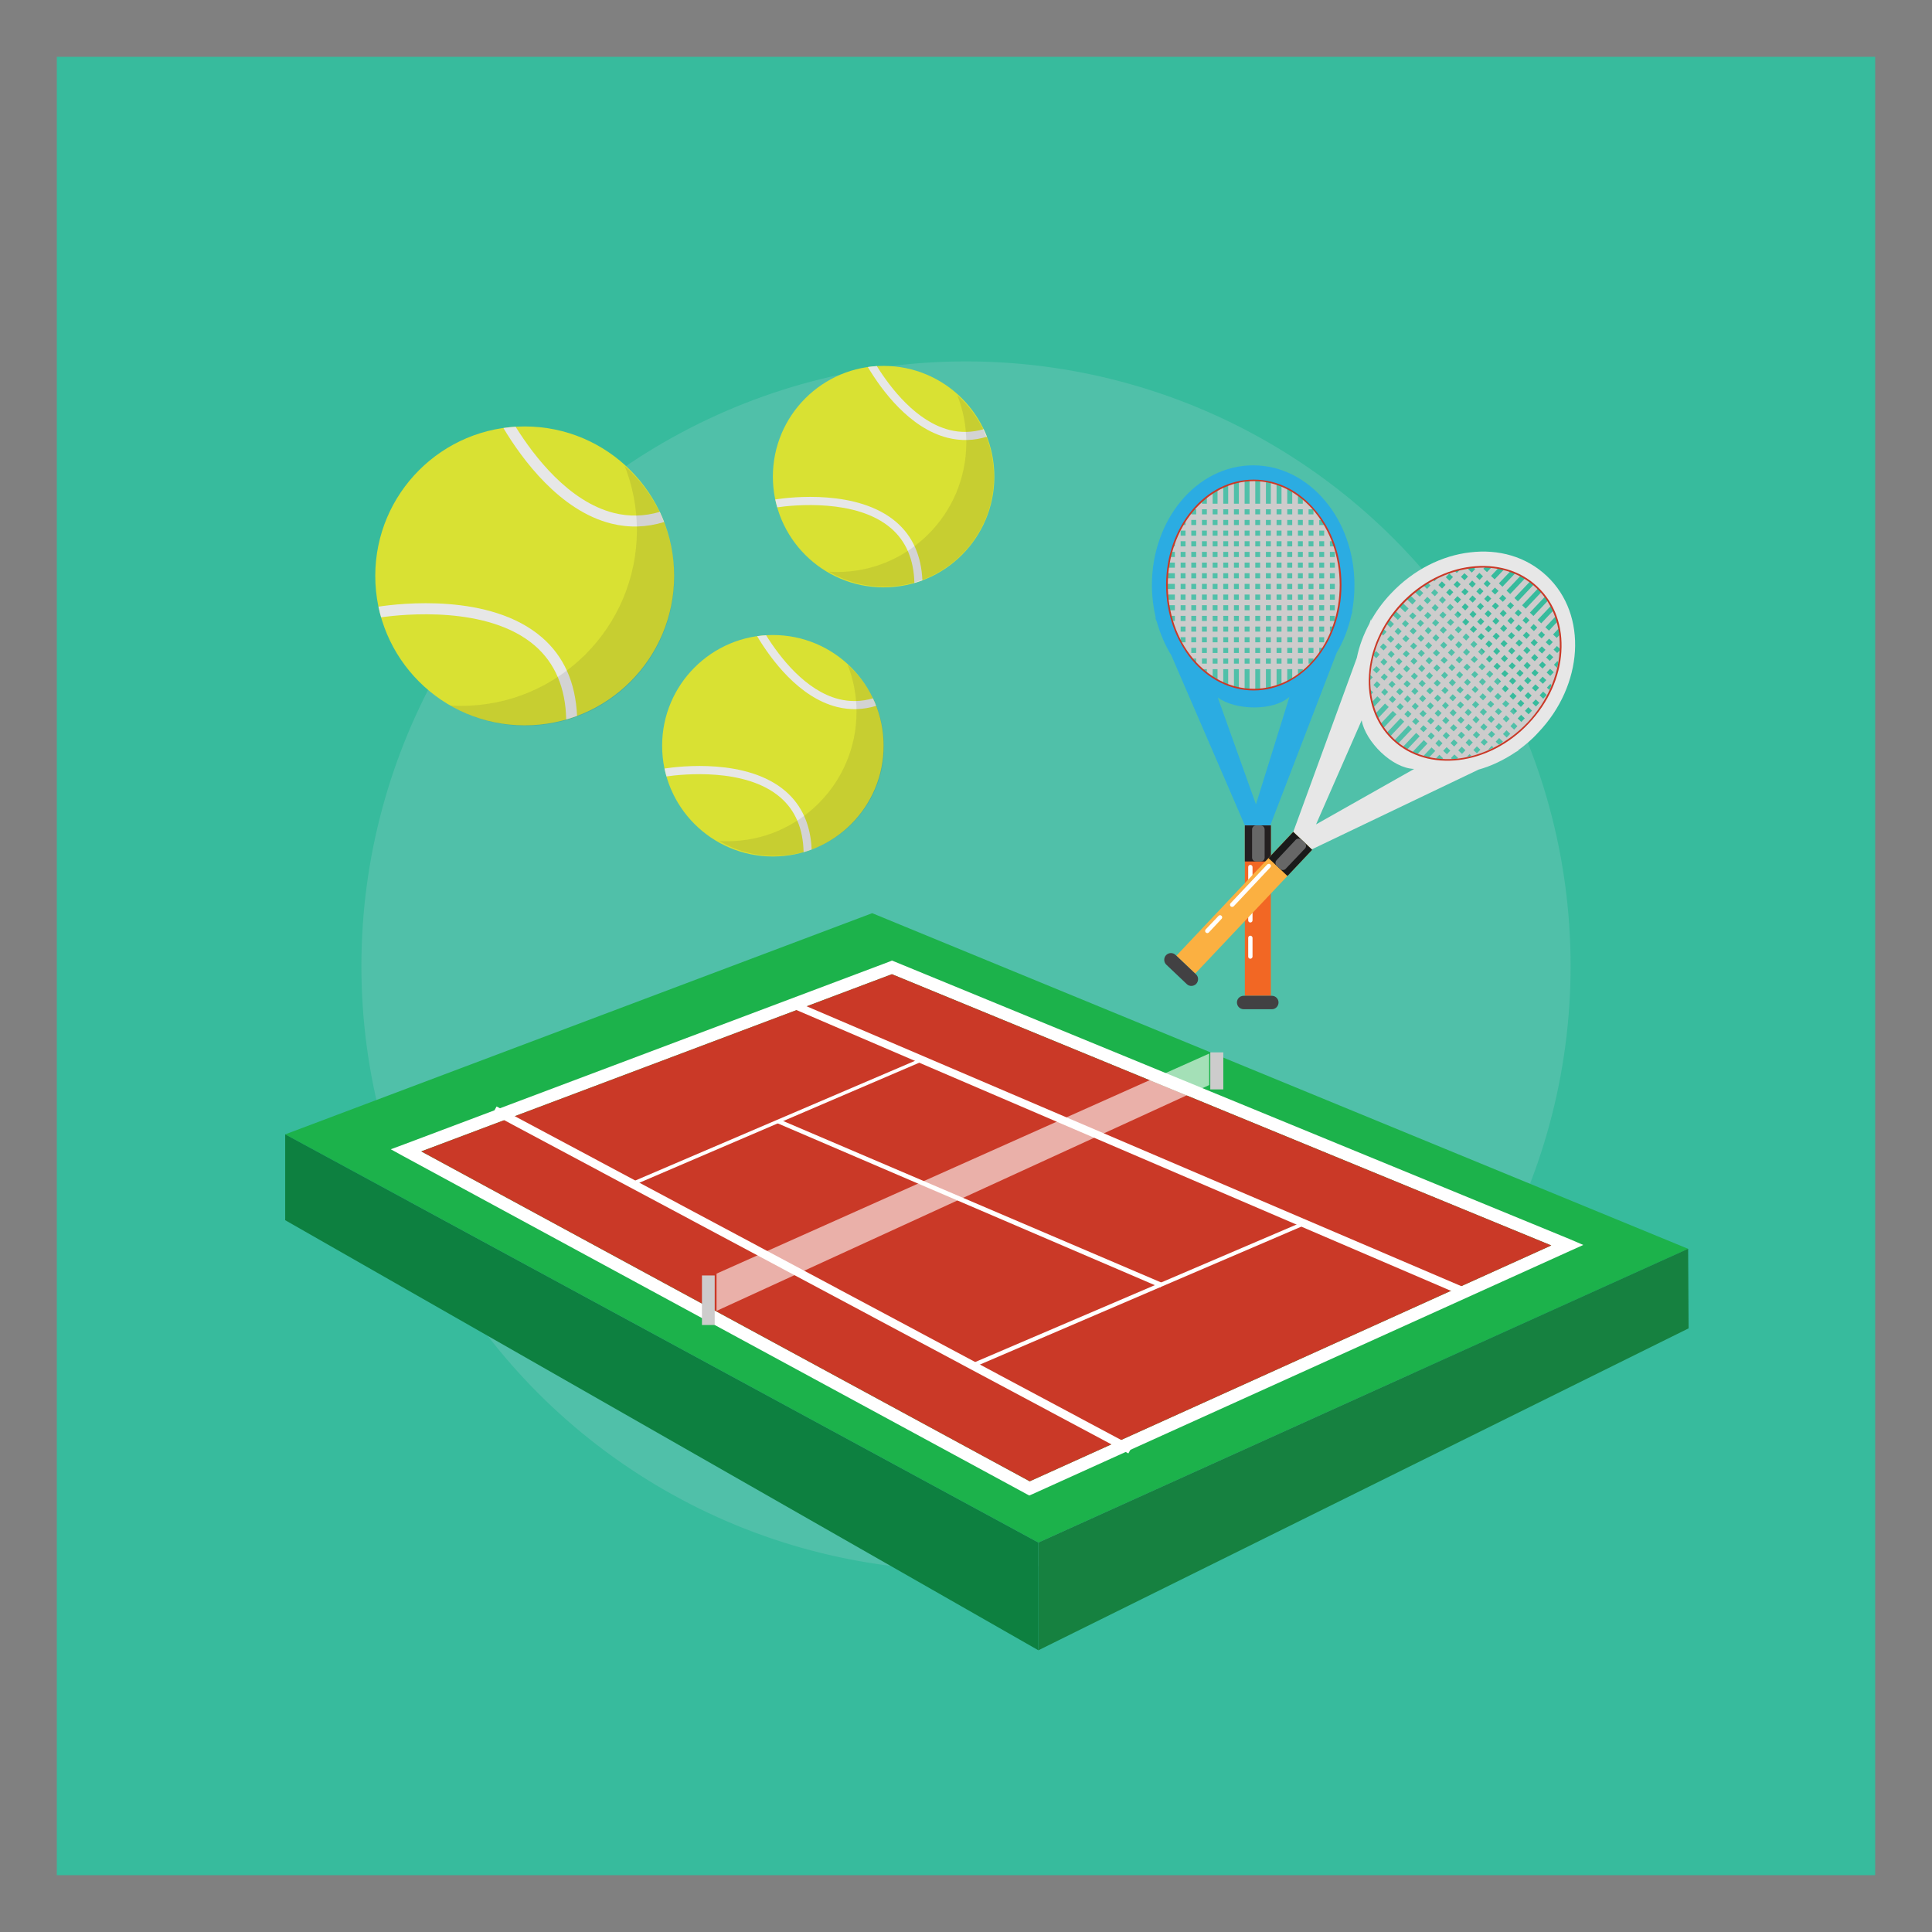 <?xml version="1.0" encoding="utf-8"?>
<!-- Generator: Adobe Illustrator 16.0.0, SVG Export Plug-In . SVG Version: 6.00 Build 0)  -->
<!DOCTYPE svg PUBLIC "-//W3C//DTD SVG 1.1//EN" "http://www.w3.org/Graphics/SVG/1.1/DTD/svg11.dtd">
<svg version="1.1" id="Layer_1" xmlns="http://www.w3.org/2000/svg" xmlns:xlink="http://www.w3.org/1999/xlink" x="0px" y="0px"
	 width="85px" height="85px" viewBox="0 0 85 85" enable-background="new 0 0 85 85" xml:space="preserve">
<rect x="0" y="0" width="85" height="85" fill="#808080" stroke="none"/>
<g>
	<path fill="#37BB9D" d="M2.5,2.5h80v80h-80V2.5z"/>
	<circle fill="#50C0A9" cx="42.5" cy="42.5" r="26.6"/>
	<g>
		<path fill="#1CB24B" d="M38.373,40.176l35.898,14.767L45.686,67.867l-33.137-17.96L38.373,40.176z"/>
		<path fill="#0D8040" d="M12.547,49.906l33.137,17.96v4.739L12.547,53.683V49.906z"/>
		<path fill="#168140" d="M74.271,54.941L45.686,67.866v4.739l28.605-14.163L74.271,54.941z"/>
		<path fill="#FFFFFF" d="M39.346,42.302l29.721,12.217l0.592,0.254l-0.592,0.266L45.41,65.742l-0.127,0.053l-0.117-0.062
			L17.732,50.86l-0.539-0.297l0.57-0.211l21.383-8.05l0.096-0.042L39.346,42.302L39.346,42.302z M68.25,54.794L39.24,42.861
			l-20.705,7.796l26.768,14.514L68.25,54.794z"/>
		<path fill="#CA3927" d="M68.25,54.794L39.24,42.861l-20.705,7.796l26.768,14.514L68.25,54.794z"/>
		<path fill="#FFFFFF" d="M21.848,48.68l27.975,14.938l-0.18,0.326L21.668,49.008L21.848,48.68z M35.305,44.194l29.273,12.514
			l-0.146,0.339l-29.486-12.65L35.305,44.194z"/>
		<path fill="#FFFFFF" d="M40.457,46.586l-12.705,5.437l0.062,0.148l12.801-5.49L40.457,46.586z M57.27,53.777l-14.463,6.188
			l0.074,0.169l14.568-6.251L57.27,53.777z"/>
		<path fill="#FFFFFF" d="M34.342,49.271l16.791,7.172l-0.086,0.201l-16.916-7.257L34.342,49.271z"/>
		<path fill="#CDCCCC" d="M30.883,56.115h0.561v2.18h-0.561V56.115z M53.248,46.3h0.572v1.629h-0.572V46.3z"/>
		<g>
			<path fill="#2BACE2" d="M55.133,20.473c1.248,0,2.363,0.601,3.17,1.566c0.799,0.947,1.287,2.261,1.287,3.695
				c0,0.422-0.037,0.825-0.113,1.221l0.047-0.095l-0.064,0.179c-0.131,0.609-0.355,1.182-0.656,1.688l-2.918,7.588h-1.117
				l-3.236-7.484c-0.271-0.441-0.486-0.938-0.637-1.474l-0.096-0.225l0.057,0.093c-0.111-0.478-0.178-0.975-0.178-1.491
				c0-1.435,0.496-2.748,1.285-3.695C52.77,21.073,53.895,20.473,55.133,20.473L55.133,20.473z M56.729,30.66
				c-0.723,0.638-2.385,0.592-3.152,0.027l1.68,4.7L56.729,30.66z M57.797,22.462c-0.686-0.815-1.623-1.323-2.664-1.323
				c-1.031,0-1.979,0.507-2.664,1.323c-0.693,0.835-1.127,1.998-1.127,3.273c0,1.285,0.434,2.439,1.127,3.274
				c0.686,0.826,1.633,1.332,2.664,1.332c1.041,0,1.979-0.506,2.664-1.332c0.703-0.835,1.137-1.989,1.137-3.274
				C58.934,24.46,58.5,23.297,57.797,22.462z"/>
			<path fill="#F26724" d="M54.768,36.315h1.145v7.495h-1.145V36.315z"/>
			<path fill="#424143" d="M54.721,43.811h1.238c0.158,0,0.291,0.132,0.291,0.291c0,0.169-0.133,0.3-0.291,0.3h-1.238
				c-0.17,0-0.301-0.131-0.301-0.3C54.42,43.942,54.551,43.811,54.721,43.811z"/>
			<path fill="#CDCCCC" d="M52.637,29.196h5.039c-0.086,0.084-0.17,0.168-0.254,0.244h-4.531
				C52.805,29.365,52.721,29.28,52.637,29.196z M52.252,28.728h5.809c-0.059,0.085-0.119,0.167-0.188,0.244h-5.434
				C52.375,28.896,52.318,28.812,52.252,28.728z M51.961,28.259h6.391c-0.049,0.084-0.094,0.168-0.143,0.244h-6.098
				C52.055,28.428,52.008,28.344,51.961,28.259z M51.736,27.79h6.84c-0.037,0.084-0.066,0.169-0.113,0.243H51.85
				C51.811,27.953,51.773,27.872,51.736,27.79L51.736,27.79z M51.566,27.32h7.178c-0.027,0.084-0.057,0.169-0.084,0.244h-7.008
				C51.621,27.483,51.594,27.402,51.566,27.32z M51.455,26.852h7.412c-0.02,0.082-0.037,0.163-0.057,0.244H51.51
				C51.492,27.021,51.475,26.936,51.455,26.852L51.455,26.852z M51.379,26.383h7.562c-0.01,0.084-0.02,0.169-0.037,0.244h-7.496
				C51.398,26.552,51.389,26.467,51.379,26.383z M51.342,25.914h7.629c0,0.084,0,0.168-0.01,0.243h-7.609
				C51.352,26.083,51.342,25.998,51.342,25.914z M51.352,25.444h7.619c0,0.084,0.01,0.16,0.01,0.244h-7.639
				C51.342,25.604,51.342,25.529,51.352,25.444z M51.389,24.976h7.535c0.01,0.084,0.02,0.159,0.027,0.244h-7.59
				C51.371,25.135,51.379,25.06,51.389,24.976z M51.475,24.507h7.363c0.02,0.084,0.039,0.159,0.047,0.244h-7.459
				C51.445,24.666,51.455,24.592,51.475,24.507z M51.605,24.038h7.104c0.027,0.084,0.055,0.158,0.074,0.243h-7.252
				C51.559,24.196,51.586,24.122,51.605,24.038L51.605,24.038z M51.793,23.568h6.736c0.037,0.084,0.064,0.16,0.104,0.244h-6.941
				C51.717,23.728,51.756,23.652,51.793,23.568z M52.027,23.1h6.258c0.047,0.084,0.094,0.16,0.141,0.244h-6.529
				C51.934,23.26,51.98,23.184,52.027,23.1z M52.346,22.631h5.631c0.057,0.075,0.121,0.16,0.178,0.244h-5.986
				C52.225,22.79,52.279,22.706,52.346,22.631z M52.76,22.162h4.803c0.074,0.074,0.16,0.158,0.234,0.243h-5.271
				C52.6,22.32,52.674,22.236,52.76,22.162z"/>
			<path fill="#CDCCCC" d="M51.943,23.26v4.961c-0.096-0.178-0.18-0.356-0.254-0.553v-3.865
				C51.764,23.615,51.85,23.428,51.943,23.26z M52.412,22.547v6.388c-0.094-0.112-0.17-0.225-0.254-0.347v-5.704
				C52.242,22.762,52.318,22.648,52.412,22.547z M52.881,22.049v7.382c-0.084-0.075-0.168-0.16-0.254-0.244v-6.895
				C52.713,22.198,52.797,22.124,52.881,22.049z M53.352,21.683v8.104c-0.084-0.057-0.17-0.112-0.256-0.168V21.86
				C53.182,21.796,53.268,21.739,53.352,21.683z M53.818,21.43v8.621c-0.084-0.038-0.168-0.085-0.252-0.132v-8.367
				C53.65,21.505,53.734,21.468,53.818,21.43z M54.289,21.262v8.958c-0.086-0.028-0.17-0.047-0.254-0.084v-8.798
				C54.119,21.308,54.203,21.279,54.289,21.262z M54.758,21.157v9.155c-0.086-0.009-0.17-0.019-0.254-0.038v-9.069
				C54.588,21.186,54.672,21.177,54.758,21.157z M55.227,21.139v9.203h-0.064c-0.066,0-0.123,0-0.188-0.01v-9.193H55.227
				L55.227,21.139z M55.695,21.177v9.118c-0.084,0.009-0.168,0.027-0.254,0.027v-9.174L55.695,21.177L55.695,21.177z M56.164,21.299
				v8.883c-0.084,0.02-0.168,0.047-0.252,0.066v-9.024C55.996,21.242,56.08,21.271,56.164,21.299L56.164,21.299z M56.633,21.496
				v8.488c-0.084,0.038-0.168,0.075-0.252,0.112v-8.724C56.465,21.411,56.549,21.448,56.633,21.496z M57.104,21.777v7.927
				c-0.084,0.057-0.168,0.112-0.252,0.159v-8.246C56.936,21.665,57.02,21.721,57.104,21.777z M57.572,22.171v7.138
				c-0.084,0.075-0.17,0.15-0.254,0.227v-7.59C57.408,22.016,57.492,22.091,57.572,22.171L57.572,22.171z M58.041,22.715v6.041
				c-0.084,0.113-0.16,0.216-0.254,0.318v-6.669C57.881,22.499,57.957,22.611,58.041,22.715z M58.51,23.531v4.418
				c-0.074,0.161-0.158,0.318-0.252,0.47v-5.365C58.354,23.206,58.438,23.365,58.51,23.531z M58.727,27.377v-3.273
				c0.158,0.506,0.254,1.061,0.254,1.632C58.98,26.316,58.885,26.86,58.727,27.377z"/>
			<path fill="#CA3927" d="M55.16,21.101c1.061,0,2.027,0.516,2.721,1.36c0.705,0.835,1.137,1.998,1.137,3.273
				c0,1.285-0.432,2.439-1.137,3.283c-0.693,0.835-1.66,1.36-2.721,1.36c-1.068,0-2.035-0.525-2.729-1.36
				c-0.693-0.844-1.127-1.998-1.127-3.283c0-1.275,0.434-2.438,1.127-3.273C53.125,21.617,54.092,21.101,55.16,21.101z
				 M57.834,22.509c-0.684-0.825-1.633-1.341-2.674-1.341s-1.988,0.516-2.674,1.341c-0.686,0.826-1.107,1.97-1.107,3.227
				c0,1.267,0.422,2.411,1.107,3.236c0.686,0.826,1.633,1.332,2.674,1.332s1.99-0.506,2.674-1.332
				c0.688-0.826,1.107-1.97,1.107-3.236C58.941,24.479,58.521,23.334,57.834,22.509z"/>
			<path fill="#231F20" d="M54.768,36.315h1.145v1.586h-1.145V36.315z"/>
			<path fill="#676767" d="M55.264,36.315h0.197c0.104,0,0.178,0.085,0.178,0.179v1.229c0,0.104-0.074,0.179-0.178,0.179h-0.197
				c-0.104,0-0.178-0.075-0.178-0.179v-1.229C55.086,36.396,55.166,36.315,55.264,36.315z"/>
			<path fill="#FFFFFF" d="M55.01,38.052c0.049,0,0.096,0.038,0.096,0.095v2.344c0,0.058-0.047,0.095-0.096,0.095
				c-0.055,0-0.094-0.038-0.094-0.095v-2.344C54.916,38.09,54.955,38.052,55.01,38.052z M55.01,41.166
				c0.049,0,0.096,0.047,0.096,0.094v0.826c0,0.056-0.047,0.094-0.096,0.094c-0.055,0-0.094-0.038-0.094-0.094V41.26
				C54.916,41.208,54.959,41.166,55.01,41.166L55.01,41.166z"/>
			<path fill="#E7E7E7" d="M68.053,25.342c0.908,0.854,1.312,2.055,1.238,3.311c-0.076,1.238-0.619,2.533-1.615,3.574
				c-0.279,0.311-0.59,0.572-0.918,0.807l0.094-0.036l-0.158,0.084c-0.525,0.355-1.08,0.62-1.645,0.778l-7.336,3.509l-0.814-0.77
				l2.795-7.654c0.104-0.516,0.291-1.021,0.555-1.51l0.084-0.235l-0.02,0.113c0.234-0.422,0.533-0.835,0.893-1.21
				c0.984-1.042,2.242-1.661,3.471-1.801C65.934,24.149,67.15,24.488,68.053,25.342L68.053,25.342z M62.217,33.83
				c-0.967-0.027-2.141-1.2-2.309-2.139L57.9,36.27L62.217,33.83L62.217,33.83z M68.625,28.615c0.064-1.06-0.271-2.082-1.021-2.795
				c-0.752-0.713-1.783-0.984-2.846-0.862c-1.088,0.131-2.193,0.675-3.076,1.604s-1.359,2.073-1.426,3.162
				c-0.064,1.059,0.271,2.073,1.021,2.786s1.783,0.994,2.844,0.872c1.088-0.131,2.195-0.675,3.076-1.604
				C68.08,30.839,68.561,29.703,68.625,28.615L68.625,28.615z"/>
			<path fill="#FBB041" d="M56.896,36.598l0.836,0.788l-5.15,5.45l-0.826-0.788L56.896,36.598z"/>
			<path fill="#424143" d="M51.717,42.011l0.9,0.854c0.123,0.113,0.123,0.301,0.01,0.423c-0.111,0.112-0.299,0.121-0.412,0.01
				l-0.9-0.854c-0.121-0.111-0.121-0.3-0.02-0.413C51.408,41.906,51.596,41.897,51.717,42.011z"/>
			<path fill="#CDCCCC" d="M60.246,29.966l3.668,3.461c-0.121,0.009-0.244,0.009-0.355,0l-3.293-3.105
				C60.256,30.201,60.246,30.088,60.246,29.966L60.246,29.966z M60.293,29.365l4.223,3.987c-0.104,0.02-0.207,0.038-0.311,0.047
				l-3.941-3.724C60.264,29.571,60.273,29.469,60.293,29.365L60.293,29.365z M60.404,28.821l4.645,4.391
				c-0.094,0.027-0.188,0.056-0.279,0.075l-4.43-4.184C60.357,29.01,60.377,28.916,60.404,28.821z M60.564,28.324l4.965,4.7
				c-0.076,0.038-0.16,0.075-0.244,0.104l-4.814-4.549C60.5,28.494,60.527,28.408,60.564,28.324z M60.762,27.874l5.217,4.924
				c-0.074,0.038-0.158,0.085-0.234,0.123l-5.094-4.812C60.688,28.024,60.725,27.949,60.762,27.874z M60.996,27.442l5.385,5.094
				c-0.064,0.047-0.141,0.094-0.205,0.141l-5.311-5.01C60.912,27.593,60.949,27.518,60.996,27.442L60.996,27.442z M61.27,27.058
				l5.498,5.188c-0.066,0.056-0.133,0.111-0.197,0.158l-5.451-5.148C61.166,27.189,61.213,27.124,61.27,27.058z M61.561,26.691
				l5.555,5.244c-0.066,0.057-0.123,0.113-0.189,0.169L61.4,26.879C61.455,26.813,61.512,26.749,61.561,26.691z M61.887,26.354
				l5.537,5.234c-0.047,0.064-0.104,0.122-0.158,0.188l-5.557-5.253C61.775,26.467,61.832,26.411,61.887,26.354z M62.244,26.045
				l5.471,5.169c-0.047,0.064-0.094,0.141-0.15,0.206l-5.506-5.215C62.115,26.146,62.178,26.094,62.244,26.045z M62.629,25.763
				l5.35,5.056c-0.039,0.065-0.086,0.142-0.133,0.217l-5.424-5.132C62.488,25.857,62.564,25.811,62.629,25.763z M63.041,25.511
				l5.16,4.878l-0.111,0.225l-5.271-4.971C62.893,25.595,62.967,25.548,63.041,25.511z M63.502,25.295l4.896,4.624
				c-0.037,0.084-0.064,0.169-0.104,0.253l-5.039-4.766C63.332,25.36,63.416,25.332,63.502,25.295L63.502,25.295z M63.998,25.117
				l4.541,4.296c-0.018,0.093-0.037,0.188-0.064,0.271l-4.746-4.483C63.82,25.173,63.904,25.145,63.998,25.117z M64.543,24.994
				l4.102,3.864c-0.02,0.104-0.029,0.197-0.049,0.3l-4.344-4.107C64.346,25.022,64.449,25.004,64.543,24.994z M65.172,24.938
				l3.49,3.292v0.347l-3.838-3.62C64.947,24.938,65.061,24.938,65.172,24.938z"/>
			<path fill="#CDCCCC" d="M63.82,25.173l-3.406,3.603c0.057-0.188,0.113-0.375,0.197-0.562l2.656-2.814
				C63.447,25.312,63.633,25.237,63.82,25.173L63.82,25.173z M64.656,24.976l-4.393,4.645c0.01-0.142,0.027-0.281,0.057-0.423
				l3.922-4.146C64.375,25.022,64.516,24.994,64.656,24.976z M65.34,24.938l-5.074,5.366c-0.01-0.113-0.02-0.234-0.02-0.347
				l4.748-5.02C65.107,24.938,65.219,24.929,65.34,24.938L65.34,24.938z M65.922,24.994l-5.562,5.891
				c-0.027-0.093-0.047-0.197-0.066-0.3l5.33-5.628C65.727,24.967,65.828,24.976,65.922,24.994L65.922,24.994z M66.447,25.135
				l-5.93,6.257c-0.027-0.085-0.064-0.169-0.094-0.263l5.75-6.078C66.27,25.069,66.355,25.097,66.447,25.135z M66.898,25.332
				l-6.154,6.51c-0.047-0.075-0.084-0.15-0.121-0.234l6.041-6.388C66.748,25.248,66.822,25.285,66.898,25.332z M67.312,25.586
				l-6.297,6.649c-0.047-0.064-0.104-0.131-0.148-0.206l6.229-6.585C67.17,25.481,67.236,25.529,67.312,25.586z M67.668,25.886
				l-6.324,6.688c-0.02-0.019-0.037-0.027-0.047-0.047c-0.049-0.039-0.092-0.083-0.131-0.131l6.314-6.679
				c0.047,0.038,0.094,0.084,0.141,0.122C67.639,25.857,67.648,25.867,67.668,25.886z M67.979,26.242l-6.26,6.622
				c-0.072-0.045-0.141-0.095-0.207-0.149l6.307-6.669C67.873,26.11,67.93,26.177,67.979,26.242L67.979,26.242z M68.24,26.646
				L62.131,33.1c-0.072-0.038-0.148-0.075-0.225-0.122l6.203-6.557C68.154,26.496,68.191,26.57,68.24,26.646L68.24,26.646z
				 M68.445,27.114l-5.836,6.163c-0.084-0.019-0.178-0.047-0.262-0.084l5.994-6.332C68.381,26.936,68.418,27.021,68.445,27.114
				L68.445,27.114z M68.586,27.64l-5.439,5.759c-0.096-0.019-0.197-0.038-0.291-0.056l5.666-5.994
				C68.549,27.442,68.568,27.537,68.586,27.64z M68.662,28.25l-4.906,5.187c-0.113,0-0.227,0-0.33-0.009l5.209-5.516
				C68.652,28.024,68.652,28.137,68.662,28.25L68.662,28.25z M68.625,28.972l-4.146,4.39c-0.133,0.02-0.264,0.038-0.395,0.058
				l4.578-4.851C68.652,28.699,68.645,28.831,68.625,28.972z M68.408,29.882l-3.039,3.208c-0.17,0.065-0.338,0.131-0.508,0.178
				l3.697-3.902C68.521,29.535,68.465,29.703,68.408,29.882L68.408,29.882z M65.934,32.827l2.24-2.384
				c-0.234,0.488-0.543,0.948-0.938,1.36C66.854,32.207,66.414,32.552,65.934,32.827z"/>
			<path fill="#CA3927" d="M67.639,25.811c0.779,0.731,1.127,1.773,1.053,2.871c-0.066,1.079-0.555,2.223-1.438,3.151
				c-0.871,0.929-1.988,1.473-3.066,1.604c-1.09,0.131-2.141-0.149-2.918-0.882c-0.77-0.73-1.117-1.773-1.041-2.861
				c0.064-1.088,0.553-2.231,1.426-3.16c0.883-0.93,1.988-1.474,3.066-1.604C65.811,24.798,66.869,25.079,67.639,25.811
				L67.639,25.811z M68.615,28.672c0.074-1.07-0.264-2.092-1.023-2.805c-0.76-0.723-1.791-0.995-2.859-0.863
				c-1.062,0.122-2.158,0.666-3.021,1.585c-0.873,0.91-1.342,2.036-1.418,3.104c-0.064,1.07,0.273,2.093,1.023,2.806
				c0.76,0.722,1.801,0.995,2.861,0.873c1.068-0.132,2.158-0.677,3.029-1.585C68.07,30.867,68.549,29.74,68.615,28.672
				L68.615,28.672z"/>
			<path fill="#1A1A1A" d="M56.643,38.541l-0.834-0.788l1.088-1.154l0.834,0.788L56.643,38.541z"/>
			<path fill="#676767" d="M57.262,36.944l0.143,0.132c0.074,0.074,0.074,0.188,0.01,0.253l-0.846,0.891
				c-0.064,0.075-0.178,0.075-0.252,0.009l-0.143-0.131c-0.074-0.075-0.074-0.188-0.01-0.254l0.846-0.901
				C57.074,36.88,57.188,36.88,57.262,36.944L57.262,36.944z"/>
			<path fill="#FFFFFF" d="M55.883,38.023c0.037,0.037,0.047,0.093,0.012,0.131l-1.615,1.718c-0.039,0.038-0.102,0.038-0.141,0
				c-0.027-0.037-0.037-0.095,0-0.132l1.613-1.708C55.787,37.998,55.844,37.994,55.883,38.023z M53.744,40.294
				c0.035,0.035,0.037,0.092,0.002,0.128c0,0.001-0.002,0.002-0.002,0.003l-0.562,0.601c-0.033,0.036-0.092,0.037-0.129,0.002
				c-0.002-0.001-0.002-0.002-0.002-0.002c-0.039-0.028-0.039-0.095-0.01-0.132l0.572-0.601c0.033-0.036,0.092-0.038,0.127-0.003
				C53.742,40.291,53.742,40.293,53.744,40.294L53.744,40.294z"/>
		</g>
		<g>
			<path fill="#D9E133" d="M29.66,25.337c0,3.632-2.943,6.576-6.574,6.576c-3.633,0-6.576-2.944-6.576-6.576
				c0-3.631,2.943-6.575,6.576-6.575C26.717,18.762,29.66,21.705,29.66,25.337z"/>
			<path fill="#E7E7E7" d="M23.842,28.042c-2.273-1.965-6.277-1.491-7.191-1.352c0.033,0.159,0.072,0.315,0.117,0.47
				c0.936-0.134,4.701-0.534,6.762,1.244c0.889,0.769,1.352,1.86,1.381,3.248c0.162-0.046,0.32-0.098,0.477-0.155
				C25.324,30.037,24.809,28.876,23.842,28.042z M29.219,22.967c-0.059-0.151-0.123-0.3-0.191-0.446
				c-0.676,0.198-1.352,0.215-2.02,0.047c-1.977-0.496-3.502-2.476-4.324-3.793c-0.182,0.011-0.359,0.029-0.537,0.056
				c0.822,1.373,2.482,3.637,4.746,4.204C27.666,23.228,28.443,23.205,29.219,22.967z"/>
			<g>
				<circle fill="#D9E133" cx="38.875" cy="20.97" r="4.872"/>
				<path fill="#E7E7E7" d="M39.438,22.974c-1.688-1.456-4.652-1.104-5.33-1.001c0.023,0.117,0.055,0.232,0.088,0.347
					c0.691-0.099,3.48-0.396,5.008,0.923c0.658,0.569,1.002,1.379,1.025,2.406c0.117-0.034,0.234-0.072,0.352-0.116
					C40.535,24.451,40.152,23.592,39.438,22.974L39.438,22.974z M43.42,19.214c-0.043-0.112-0.09-0.224-0.143-0.331
					c-0.5,0.146-1,0.159-1.496,0.035c-1.463-0.367-2.594-1.834-3.205-2.812c-0.133,0.008-0.266,0.022-0.396,0.041
					c0.609,1.018,1.838,2.695,3.516,3.115C42.27,19.406,42.846,19.39,43.42,19.214z"/>
			</g>
			<g>
				<path fill="#D9E133" d="M38.875,32.81c0,2.69-2.18,4.872-4.871,4.872s-4.873-2.181-4.873-4.872c0-2.69,2.182-4.872,4.873-4.872
					S38.875,30.119,38.875,32.81z"/>
				<path fill="#E7E7E7" d="M34.564,34.813c-1.686-1.456-4.65-1.104-5.328-1.001c0.023,0.117,0.053,0.233,0.086,0.348
					c0.695-0.1,3.482-0.396,5.01,0.923c0.658,0.568,1.002,1.378,1.023,2.405c0.119-0.033,0.236-0.072,0.354-0.115
					C35.664,36.292,35.279,35.432,34.564,34.813z M38.547,31.055c-0.043-0.112-0.09-0.223-0.141-0.331
					c-0.5,0.146-1,0.159-1.496,0.035c-1.465-0.367-2.596-1.834-3.205-2.811c-0.133,0.009-0.264,0.021-0.396,0.04
					c0.609,1.019,1.838,2.695,3.516,3.115C37.398,31.247,37.975,31.229,38.547,31.055L38.547,31.055z"/>
			</g>
		</g>
	</g>
	<polygon opacity="0.6" fill="#FFFFFF" enable-background="new    " points="53.199,47.738 31.525,57.674 31.525,56.035 
		53.199,46.353 	"/>
	<path opacity="0.1" fill="#231F20" enable-background="new    " d="M37.289,29.236c0.254,0.646,0.395,1.349,0.395,2.083
		c0,3.145-2.549,5.692-5.691,5.692c-0.119,0-0.236-0.005-0.352-0.012c0.713,0.417,1.543,0.657,2.432,0.657
		c2.664,0,4.824-2.16,4.824-4.825C38.896,31.403,38.275,30.12,37.289,29.236z"/>
	<path opacity="0.1" fill="#231F20" enable-background="new    " d="M42.119,17.391c0.254,0.646,0.395,1.348,0.395,2.083
		c0,3.145-2.547,5.692-5.691,5.692c-0.117,0-0.234-0.005-0.352-0.013c0.715,0.418,1.545,0.658,2.432,0.658
		c2.664,0,4.824-2.161,4.824-4.826C43.729,19.558,43.107,18.274,42.119,17.391z"/>
	<path opacity="0.1" fill="#231F20" enable-background="new    " d="M27.484,20.497c0.344,0.876,0.537,1.829,0.537,2.829
		c0,4.27-3.461,7.729-7.73,7.729c-0.162,0-0.32-0.006-0.479-0.016c0.971,0.566,2.098,0.894,3.303,0.894
		c3.619,0,6.553-2.935,6.553-6.554C29.668,23.438,28.824,21.696,27.484,20.497z"/>
</g>
</svg>
